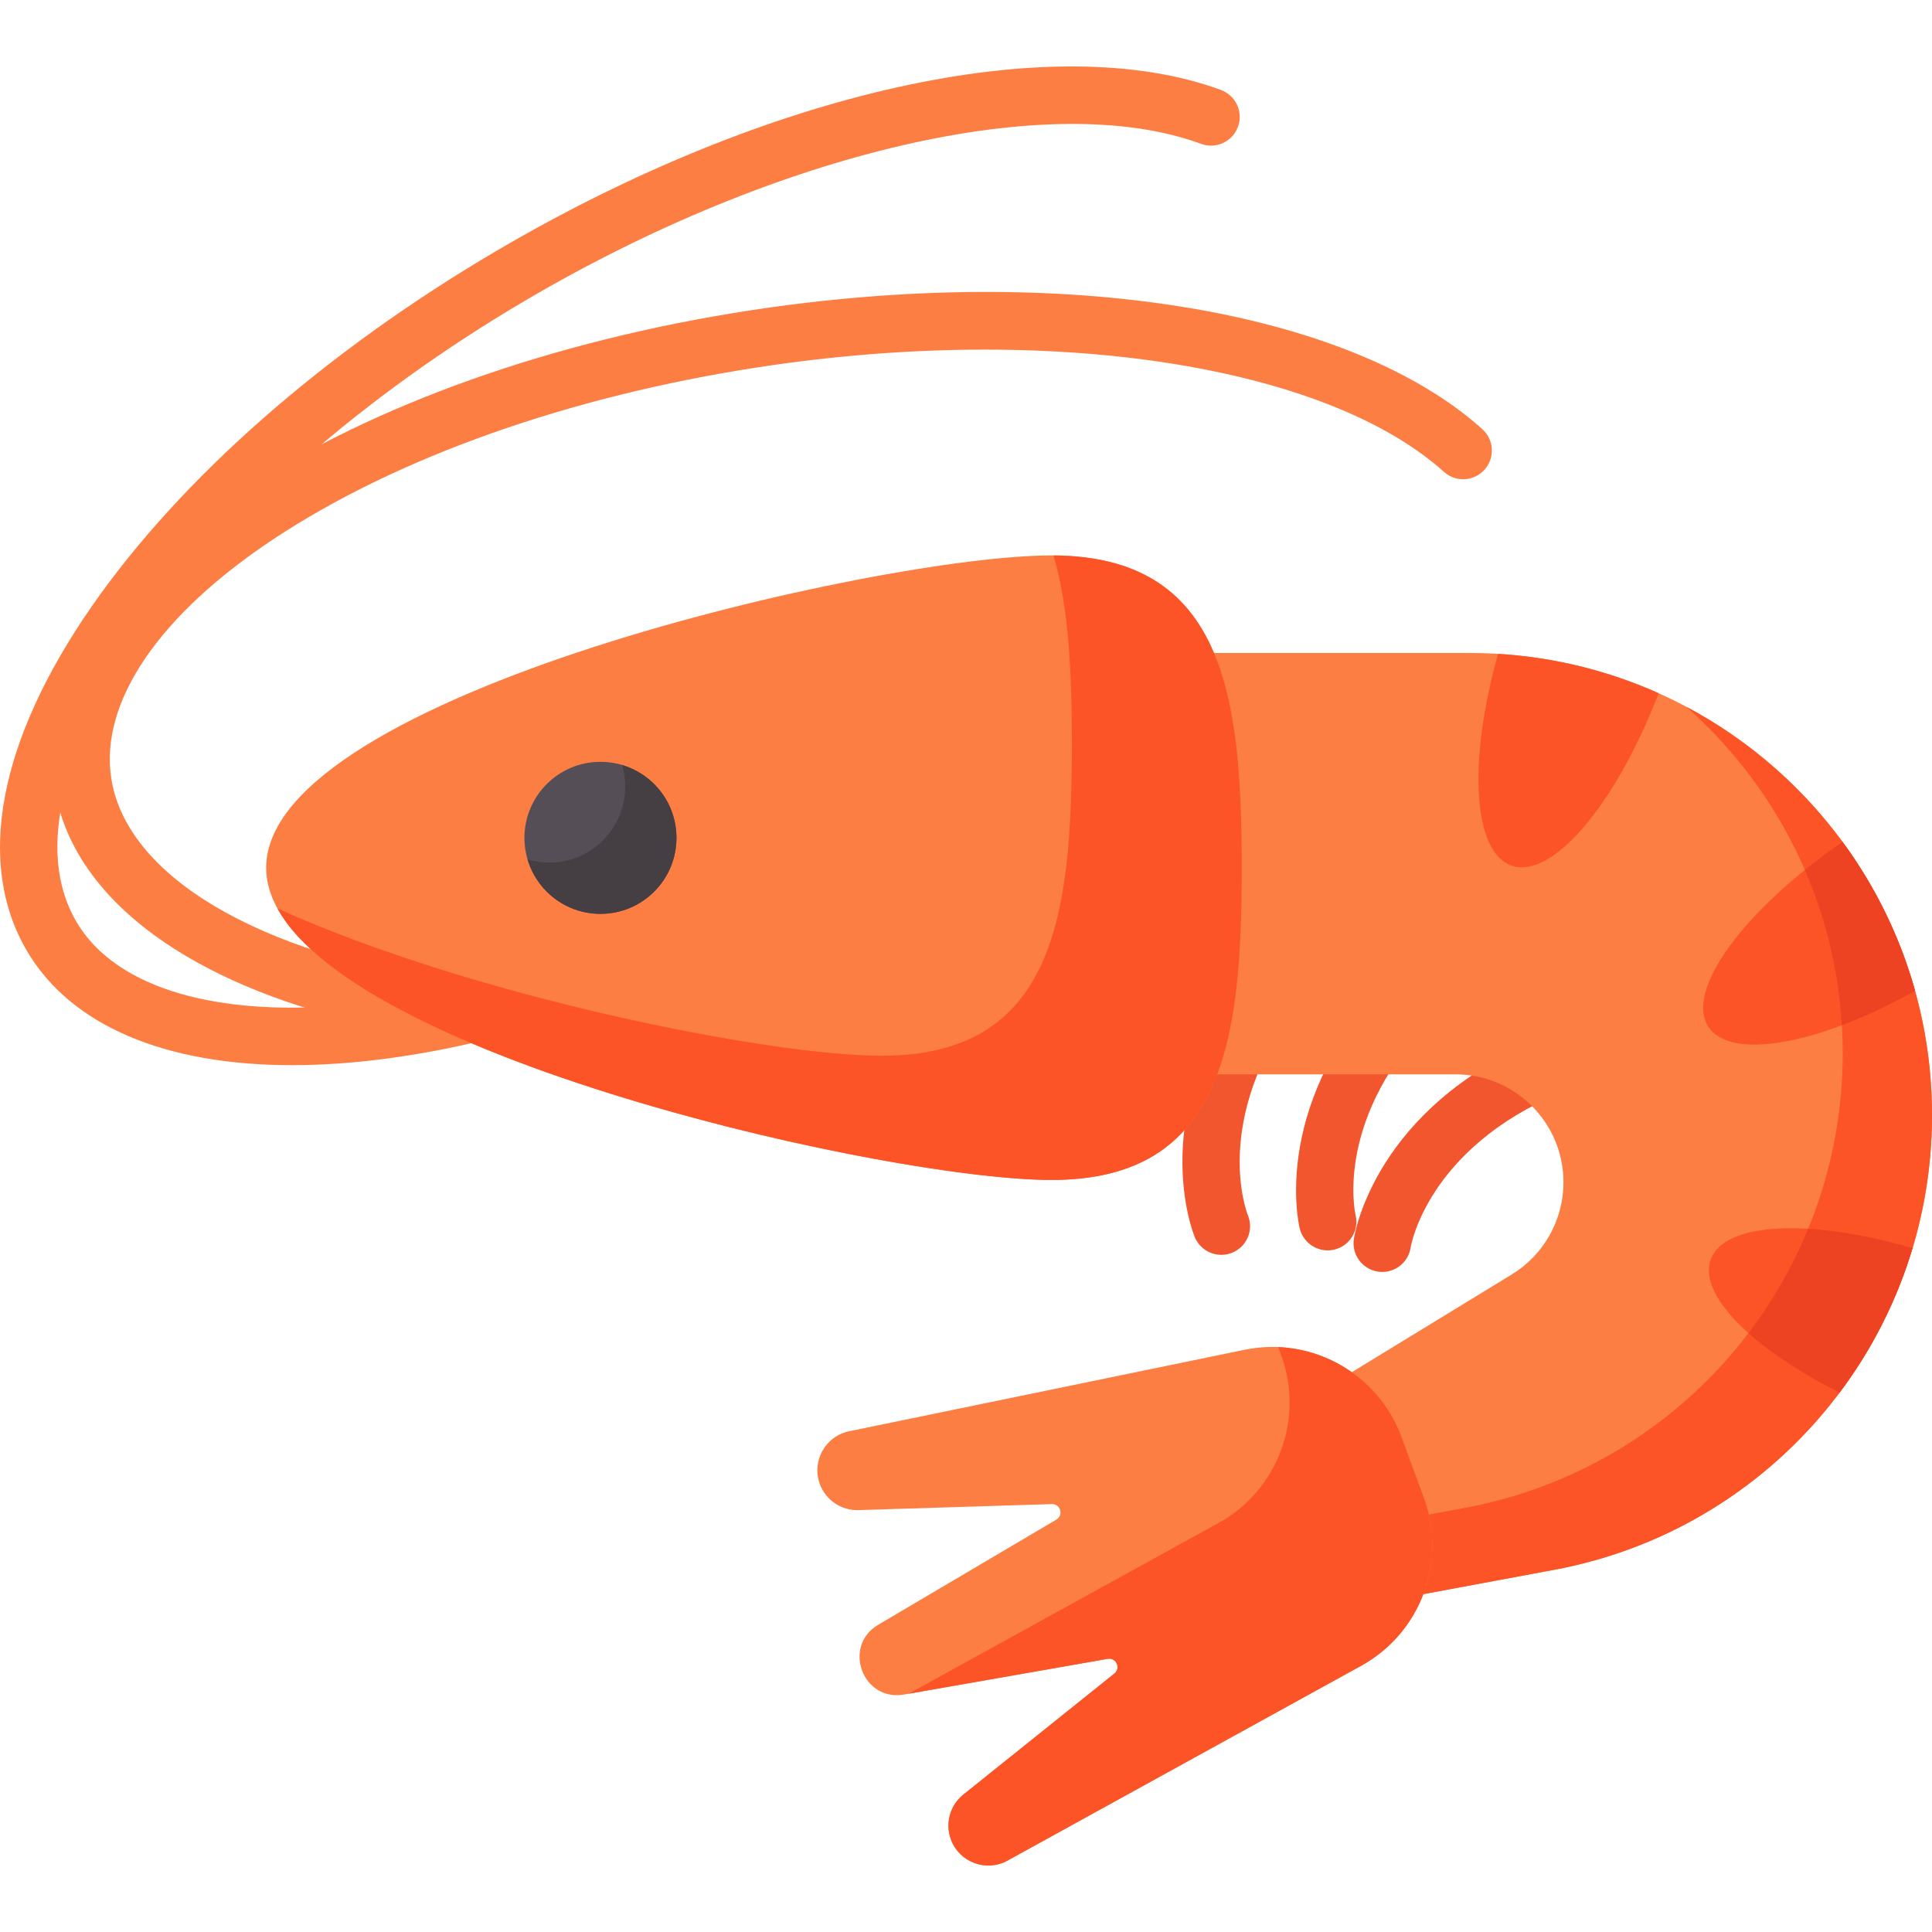 <svg height="512" width="512" xmlns="http://www.w3.org/2000/svg"><path d="M351.844 331.365c-3.434 0-6.558-2.354-7.407-5.836-.337-1.381-7.872-34.216 25.302-67.39 2.972-2.972 7.79-2.972 10.762 0s2.972 7.79 0 10.762c-26.839 26.839-21.504 52.021-21.264 53.08.996 4.083-1.514 8.171-5.597 9.167-.601.147-1.203.217-1.796.217z" fill="#f1562e"/><path d="M366.321 337.073c-.377 0-.757-.028-1.14-.086-4.156-.624-7.019-4.5-6.394-8.656.211-1.406 5.674-34.648 48.942-52.786 3.874-1.624 8.335.2 9.96 4.076s-.2 8.335-4.076 9.96c-35.462 14.864-39.737 40.752-39.776 41.011-.567 3.774-3.813 6.481-7.516 6.481zM323.682 332.548c-2.995 0-5.844-1.785-7.061-4.72-.545-1.314-13.022-32.605 14.677-70.471 2.481-3.394 7.242-4.131 10.634-1.649 3.392 2.481 4.131 7.243 1.649 10.634-22.408 30.635-13.279 54.702-12.879 55.712 1.61 3.882-.243 8.306-4.125 9.917-.948.391-1.929.577-2.895.577z" fill="#f1562e"/><path d="M295.64 173.048h93.847c67.662 0 122.513 54.851 122.513 122.513 0 59.018-42.077 109.648-100.099 120.445l-47.732 8.883-20.224-52.508 56.692-34.638c8.507-5.198 13.696-14.448 13.696-24.418 0-15.803-12.811-28.615-28.615-28.615h-91.23zM77.401 282.279c-33.573 0-58.584-10.409-70.269-30.288-13.674-23.263-7.555-55.709 17.23-91.359 23.606-33.954 61.678-67.39 107.202-94.148 72.035-42.341 147.398-59.079 191.994-42.643 3.944 1.453 5.963 5.828 4.509 9.771-1.453 3.944-5.828 5.964-9.771 4.509-39.868-14.693-111.809 1.979-179.02 41.484C52.331 130.71-2.175 206.121 20.253 244.279c13.209 22.472 53.096 28.869 104.099 16.69 4.085-.975 8.193 1.546 9.169 5.635.976 4.088-1.547 8.193-5.635 9.169-18.286 4.366-35.268 6.506-50.485 6.506z" fill="#fd7e42"/><path d="M118.916 275.417c-.366 0-.735-.026-1.108-.081-59.648-8.699-98.293-33.668-103.373-66.792-4.091-26.673 13.604-54.549 49.824-78.491 34.498-22.804 82.242-39.772 134.438-47.777 82.589-12.67 158.796-.321 194.141 31.455 3.126 2.81 3.381 7.622.571 10.747-2.811 3.126-7.622 3.381-10.746.571-31.597-28.406-104.598-39.55-181.658-27.73-50.068 7.68-95.651 23.813-128.353 45.431-30.53 20.181-46.266 43.322-43.173 63.487 3.952 25.765 38.64 46.471 90.526 54.039 4.159.606 7.038 4.469 6.432 8.628-.552 3.786-3.804 6.513-7.521 6.513z" fill="#fd7e42"/><path d="M446.909 187.321c25.406 22.448 41.432 55.267 41.432 91.835 0 59.018-42.077 109.647-100.098 120.445l-31.552 5.872 7.478 19.417 47.732-8.883C469.923 405.209 512 354.579 512 295.562c0-46.911-26.37-87.657-65.091-108.241zM400.595 229.395c10.801 3.732 27.686-16.381 38.954-45.68-13.119-5.881-27.462-9.516-42.54-10.43-7.986 28.362-6.748 52.54 3.586 56.11z" fill="#fc5327"/><path d="M488.288 223.12c-26.044 17.939-41.79 39.273-35.576 48.935 5.869 9.127 29.345 4.742 54.792-9.472-4.015-14.399-10.595-27.726-19.216-39.463zM506.823 330.758c-26.956-7.845-49.722-6.951-53.434 2.951-3.504 9.345 11.058 23.8 34.116 35.325 8.566-11.424 15.144-24.36 19.318-38.276z" fill="#fc5327"/><path d="M488.109 271.689c6.14-2.312 12.697-5.365 19.396-9.107-4.015-14.399-10.595-27.725-19.216-39.463-3.526 2.428-6.855 4.92-9.974 7.435 5.51 12.738 8.919 26.594 9.794 41.135zM479.181 325.642c-4.068 9.91-9.395 19.201-15.817 27.648 6.003 5.365 14.293 10.821 24.141 15.743 8.566-11.423 15.144-24.36 19.319-38.276-10.056-2.925-19.526-4.634-27.643-5.115z" fill="#ed4322"/><path d="M329.825 357.705l-104.786 21.592c-6.329 1.304-10.013 7.936-7.777 13.999 1.573 4.263 5.696 7.043 10.238 6.901l51.248-1.598c2.288-.071 3.165 2.953 1.194 4.116l-47.192 27.858c-9.601 5.667-4.159 20.421 6.823 18.497l53.978-9.46c2.254-.395 3.551 2.474 1.765 3.905l-40.01 32.064c-3.546 2.842-4.877 7.633-3.304 11.896 2.236 6.063 9.345 8.714 15.005 5.595l93.708-51.625c15.792-8.7 22.854-27.637 16.614-44.553l-5.938-16.097c-6.24-16.914-23.907-26.729-41.566-23.09z" fill="#fd7e42"/><path d="M377.328 396.895l-5.938-16.097c-5.183-14.052-18.253-23.195-32.653-23.806l.767 2.079c6.24 16.916-.822 35.852-16.614 44.553l-82.11 45.235 52.769-9.248c2.254-.395 3.551 2.474 1.765 3.905l-40.01 32.064c-3.546 2.842-4.877 7.633-3.304 11.896 2.236 6.063 9.345 8.714 15.005 5.595l93.708-51.625c15.793-8.699 22.855-27.635 16.615-44.551z" fill="#fc5327"/><path d="M329.068 229.946c0 45.704-4.695 82.755-50.4 82.755S70.536 275.65 70.536 229.946s162.428-82.755 208.132-82.755 50.4 37.051 50.4 82.755z" fill="#fd7e42"/><path d="M279.204 147.205c4.066 13.862 4.858 31.117 4.858 49.828 0 45.704-4.695 82.755-50.4 82.755-29.658 0-108.454-15.605-160.135-39.048 22.277 40.604 163.096 71.961 205.142 71.961 45.704 0 50.4-37.051 50.4-82.755-.001-45.521-4.672-82.445-49.865-82.741z" fill="#fc5327"/><circle cx="159.125" cy="222.039" fill="#554e57" r="20.144"/><path d="M164.853 202.733c.538 1.817.838 3.737.838 5.728 0 11.125-9.019 20.144-20.144 20.144-1.992 0-3.911-.3-5.728-.838 2.469 8.333 10.172 14.416 19.306 14.416 11.125 0 20.144-9.019 20.144-20.144 0-9.134-6.083-16.837-14.416-19.306z" fill="#453e43"/></svg>
